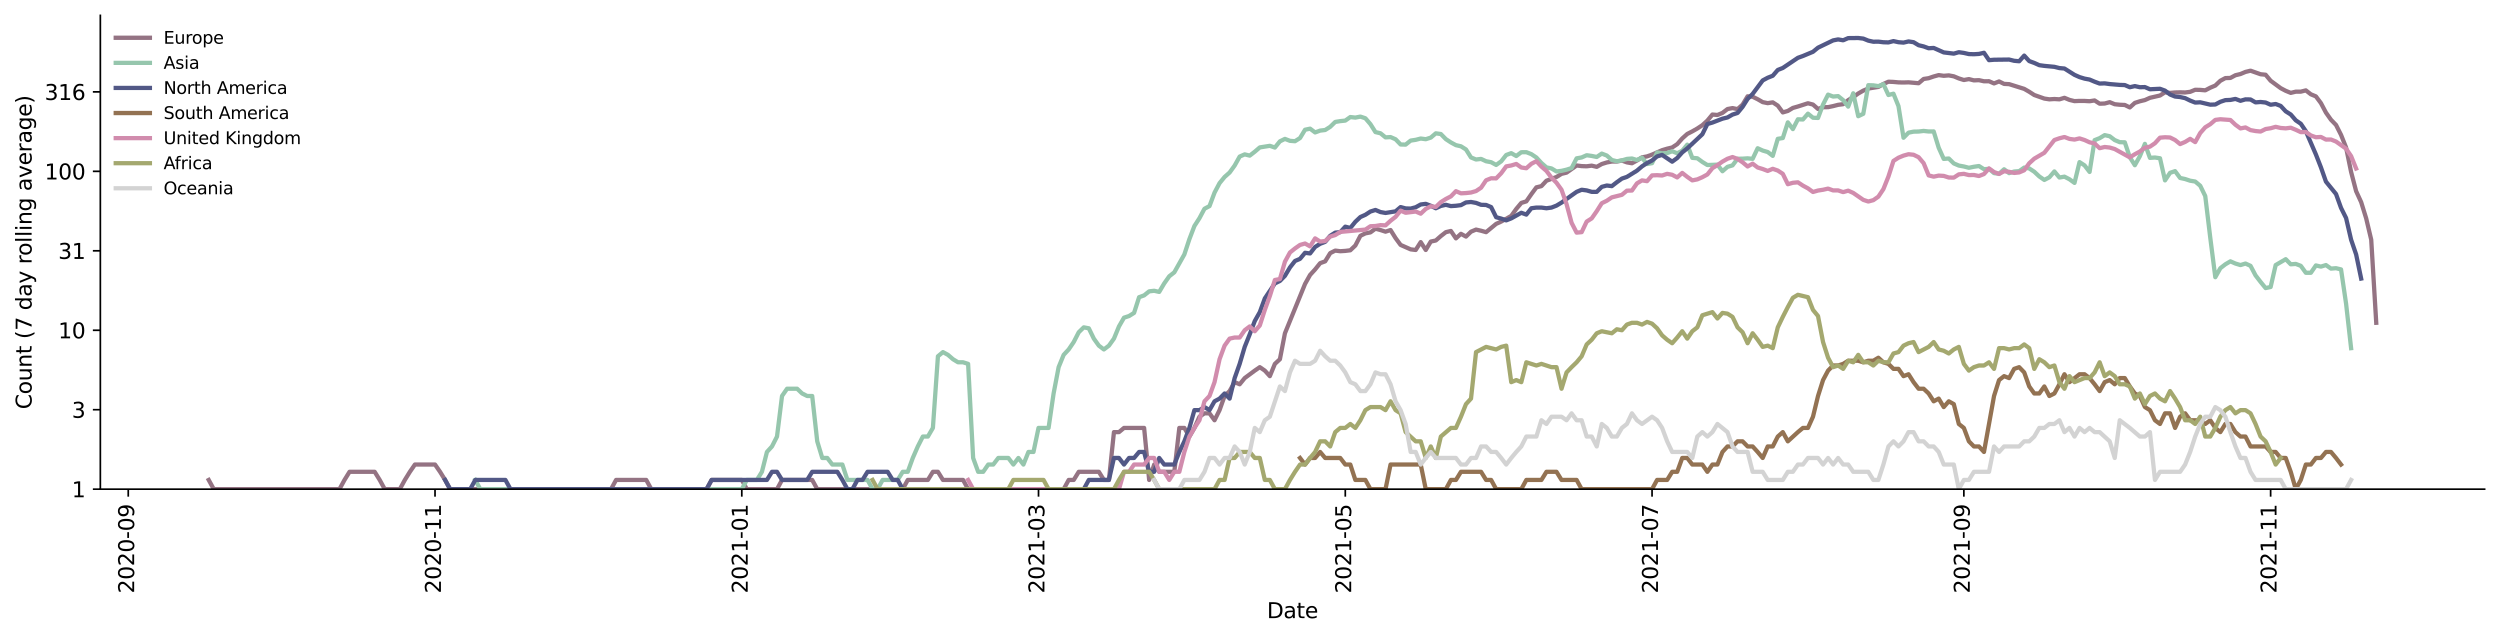 <?xml version="1.0" encoding="utf-8" standalone="no"?>
<!DOCTYPE svg PUBLIC "-//W3C//DTD SVG 1.1//EN"
  "http://www.w3.org/Graphics/SVG/1.1/DTD/svg11.dtd">
<svg height="298.621pt" version="1.1" viewBox="0 0 1170.166 298.621" width="1170.166pt" xmlns="http://www.w3.org/2000/svg" xmlns:xlink="http://www.w3.org/1999/xlink">
 <defs>
  <style type="text/css">*{stroke-linecap:butt;stroke-linejoin:round;}</style>
 </defs>
 <g id="figure_1">
  <g id="patch_1">
   <path d="M 0 298.621 
L 1170.166 298.621 
L 1170.166 0 
L 0 0 
z
" style="fill:#ffffff;"/>
  </g>
  <g id="axes_1">
   <g id="patch_2">
    <path d="M 46.966 228.96 
L 1162.966 228.96 
L 1162.966 7.2 
L 46.966 7.2 
z
" style="fill:#ffffff;"/>
   </g>
   <g id="matplotlib.axis_1">
    <g id="xtick_1">
     <g id="line2d_1">
      <defs>
       <path d="M 0 0 
L 0 3.5 
" id="m2dd1016eeb" style="stroke:#000000;stroke-width:0.8;"/>
      </defs>
      <g>
       <use style="stroke:#000000;stroke-width:0.8;" x="60.03" xlink:href="#m2dd1016eeb" y="228.96"/>
      </g>
     </g>
     <g id="text_1">
      <!-- 2020-09 -->
      <g transform="translate(62.789 277.743)rotate(-90)scale(0.1 -0.1)">
       <defs>
        <path d="M 1228 531 
L 3431 531 
L 3431 0 
L 469 0 
L 469 531 
Q 828 903 1448 1529 
Q 2069 2156 2228 2338 
Q 2531 2678 2651 2914 
Q 2772 3150 2772 3378 
Q 2772 3750 2511 3984 
Q 2250 4219 1831 4219 
Q 1534 4219 1204 4116 
Q 875 4013 500 3803 
L 500 4441 
Q 881 4594 1212 4672 
Q 1544 4750 1819 4750 
Q 2544 4750 2975 4387 
Q 3406 4025 3406 3419 
Q 3406 3131 3298 2873 
Q 3191 2616 2906 2266 
Q 2828 2175 2409 1742 
Q 1991 1309 1228 531 
z
" id="DejaVuSans-32" transform="scale(0.016)"/>
        <path d="M 2034 4250 
Q 1547 4250 1301 3770 
Q 1056 3291 1056 2328 
Q 1056 1369 1301 889 
Q 1547 409 2034 409 
Q 2525 409 2770 889 
Q 3016 1369 3016 2328 
Q 3016 3291 2770 3770 
Q 2525 4250 2034 4250 
z
M 2034 4750 
Q 2819 4750 3233 4129 
Q 3647 3509 3647 2328 
Q 3647 1150 3233 529 
Q 2819 -91 2034 -91 
Q 1250 -91 836 529 
Q 422 1150 422 2328 
Q 422 3509 836 4129 
Q 1250 4750 2034 4750 
z
" id="DejaVuSans-30" transform="scale(0.016)"/>
        <path d="M 313 2009 
L 1997 2009 
L 1997 1497 
L 313 1497 
L 313 2009 
z
" id="DejaVuSans-2d" transform="scale(0.016)"/>
        <path d="M 703 97 
L 703 672 
Q 941 559 1184 500 
Q 1428 441 1663 441 
Q 2288 441 2617 861 
Q 2947 1281 2994 2138 
Q 2813 1869 2534 1725 
Q 2256 1581 1919 1581 
Q 1219 1581 811 2004 
Q 403 2428 403 3163 
Q 403 3881 828 4315 
Q 1253 4750 1959 4750 
Q 2769 4750 3195 4129 
Q 3622 3509 3622 2328 
Q 3622 1225 3098 567 
Q 2575 -91 1691 -91 
Q 1453 -91 1209 -44 
Q 966 3 703 97 
z
M 1959 2075 
Q 2384 2075 2632 2365 
Q 2881 2656 2881 3163 
Q 2881 3666 2632 3958 
Q 2384 4250 1959 4250 
Q 1534 4250 1286 3958 
Q 1038 3666 1038 3163 
Q 1038 2656 1286 2365 
Q 1534 2075 1959 2075 
z
" id="DejaVuSans-39" transform="scale(0.016)"/>
       </defs>
       <use xlink:href="#DejaVuSans-32"/>
       <use x="63.623" xlink:href="#DejaVuSans-30"/>
       <use x="127.246" xlink:href="#DejaVuSans-32"/>
       <use x="190.869" xlink:href="#DejaVuSans-30"/>
       <use x="254.492" xlink:href="#DejaVuSans-2d"/>
       <use x="290.576" xlink:href="#DejaVuSans-30"/>
       <use x="354.199" xlink:href="#DejaVuSans-39"/>
      </g>
     </g>
    </g>
    <g id="xtick_2">
     <g id="line2d_2">
      <g>
       <use style="stroke:#000000;stroke-width:0.8;" x="203.62" xlink:href="#m2dd1016eeb" y="228.96"/>
      </g>
     </g>
     <g id="text_2">
      <!-- 2020-11 -->
      <g transform="translate(206.379 277.743)rotate(-90)scale(0.1 -0.1)">
       <defs>
        <path d="M 794 531 
L 1825 531 
L 1825 4091 
L 703 3866 
L 703 4441 
L 1819 4666 
L 2450 4666 
L 2450 531 
L 3481 531 
L 3481 0 
L 794 0 
L 794 531 
z
" id="DejaVuSans-31" transform="scale(0.016)"/>
       </defs>
       <use xlink:href="#DejaVuSans-32"/>
       <use x="63.623" xlink:href="#DejaVuSans-30"/>
       <use x="127.246" xlink:href="#DejaVuSans-32"/>
       <use x="190.869" xlink:href="#DejaVuSans-30"/>
       <use x="254.492" xlink:href="#DejaVuSans-2d"/>
       <use x="290.576" xlink:href="#DejaVuSans-31"/>
       <use x="354.199" xlink:href="#DejaVuSans-31"/>
      </g>
     </g>
    </g>
    <g id="xtick_3">
     <g id="line2d_3">
      <g>
       <use style="stroke:#000000;stroke-width:0.8;" x="347.21" xlink:href="#m2dd1016eeb" y="228.96"/>
      </g>
     </g>
     <g id="text_3">
      <!-- 2021-01 -->
      <g transform="translate(349.969 277.743)rotate(-90)scale(0.1 -0.1)">
       <use xlink:href="#DejaVuSans-32"/>
       <use x="63.623" xlink:href="#DejaVuSans-30"/>
       <use x="127.246" xlink:href="#DejaVuSans-32"/>
       <use x="190.869" xlink:href="#DejaVuSans-31"/>
       <use x="254.492" xlink:href="#DejaVuSans-2d"/>
       <use x="290.576" xlink:href="#DejaVuSans-30"/>
       <use x="354.199" xlink:href="#DejaVuSans-31"/>
      </g>
     </g>
    </g>
    <g id="xtick_4">
     <g id="line2d_4">
      <g>
       <use style="stroke:#000000;stroke-width:0.8;" x="486.092" xlink:href="#m2dd1016eeb" y="228.96"/>
      </g>
     </g>
     <g id="text_4">
      <!-- 2021-03 -->
      <g transform="translate(488.851 277.743)rotate(-90)scale(0.1 -0.1)">
       <defs>
        <path d="M 2597 2516 
Q 3050 2419 3304 2112 
Q 3559 1806 3559 1356 
Q 3559 666 3084 287 
Q 2609 -91 1734 -91 
Q 1441 -91 1130 -33 
Q 819 25 488 141 
L 488 750 
Q 750 597 1062 519 
Q 1375 441 1716 441 
Q 2309 441 2620 675 
Q 2931 909 2931 1356 
Q 2931 1769 2642 2001 
Q 2353 2234 1838 2234 
L 1294 2234 
L 1294 2753 
L 1863 2753 
Q 2328 2753 2575 2939 
Q 2822 3125 2822 3475 
Q 2822 3834 2567 4026 
Q 2313 4219 1838 4219 
Q 1578 4219 1281 4162 
Q 984 4106 628 3988 
L 628 4550 
Q 988 4650 1302 4700 
Q 1616 4750 1894 4750 
Q 2613 4750 3031 4423 
Q 3450 4097 3450 3541 
Q 3450 3153 3228 2886 
Q 3006 2619 2597 2516 
z
" id="DejaVuSans-33" transform="scale(0.016)"/>
       </defs>
       <use xlink:href="#DejaVuSans-32"/>
       <use x="63.623" xlink:href="#DejaVuSans-30"/>
       <use x="127.246" xlink:href="#DejaVuSans-32"/>
       <use x="190.869" xlink:href="#DejaVuSans-31"/>
       <use x="254.492" xlink:href="#DejaVuSans-2d"/>
       <use x="290.576" xlink:href="#DejaVuSans-30"/>
       <use x="354.199" xlink:href="#DejaVuSans-33"/>
      </g>
     </g>
    </g>
    <g id="xtick_5">
     <g id="line2d_5">
      <g>
       <use style="stroke:#000000;stroke-width:0.8;" x="629.682" xlink:href="#m2dd1016eeb" y="228.96"/>
      </g>
     </g>
     <g id="text_5">
      <!-- 2021-05 -->
      <g transform="translate(632.441 277.743)rotate(-90)scale(0.1 -0.1)">
       <defs>
        <path d="M 691 4666 
L 3169 4666 
L 3169 4134 
L 1269 4134 
L 1269 2991 
Q 1406 3038 1543 3061 
Q 1681 3084 1819 3084 
Q 2600 3084 3056 2656 
Q 3513 2228 3513 1497 
Q 3513 744 3044 326 
Q 2575 -91 1722 -91 
Q 1428 -91 1123 -41 
Q 819 9 494 109 
L 494 744 
Q 775 591 1075 516 
Q 1375 441 1709 441 
Q 2250 441 2565 725 
Q 2881 1009 2881 1497 
Q 2881 1984 2565 2268 
Q 2250 2553 1709 2553 
Q 1456 2553 1204 2497 
Q 953 2441 691 2322 
L 691 4666 
z
" id="DejaVuSans-35" transform="scale(0.016)"/>
       </defs>
       <use xlink:href="#DejaVuSans-32"/>
       <use x="63.623" xlink:href="#DejaVuSans-30"/>
       <use x="127.246" xlink:href="#DejaVuSans-32"/>
       <use x="190.869" xlink:href="#DejaVuSans-31"/>
       <use x="254.492" xlink:href="#DejaVuSans-2d"/>
       <use x="290.576" xlink:href="#DejaVuSans-30"/>
       <use x="354.199" xlink:href="#DejaVuSans-35"/>
      </g>
     </g>
    </g>
    <g id="xtick_6">
     <g id="line2d_6">
      <g>
       <use style="stroke:#000000;stroke-width:0.8;" x="773.272" xlink:href="#m2dd1016eeb" y="228.96"/>
      </g>
     </g>
     <g id="text_6">
      <!-- 2021-07 -->
      <g transform="translate(776.031 277.743)rotate(-90)scale(0.1 -0.1)">
       <defs>
        <path d="M 525 4666 
L 3525 4666 
L 3525 4397 
L 1831 0 
L 1172 0 
L 2766 4134 
L 525 4134 
L 525 4666 
z
" id="DejaVuSans-37" transform="scale(0.016)"/>
       </defs>
       <use xlink:href="#DejaVuSans-32"/>
       <use x="63.623" xlink:href="#DejaVuSans-30"/>
       <use x="127.246" xlink:href="#DejaVuSans-32"/>
       <use x="190.869" xlink:href="#DejaVuSans-31"/>
       <use x="254.492" xlink:href="#DejaVuSans-2d"/>
       <use x="290.576" xlink:href="#DejaVuSans-30"/>
       <use x="354.199" xlink:href="#DejaVuSans-37"/>
      </g>
     </g>
    </g>
    <g id="xtick_7">
     <g id="line2d_7">
      <g>
       <use style="stroke:#000000;stroke-width:0.8;" x="919.216" xlink:href="#m2dd1016eeb" y="228.96"/>
      </g>
     </g>
     <g id="text_7">
      <!-- 2021-09 -->
      <g transform="translate(921.975 277.743)rotate(-90)scale(0.1 -0.1)">
       <use xlink:href="#DejaVuSans-32"/>
       <use x="63.623" xlink:href="#DejaVuSans-30"/>
       <use x="127.246" xlink:href="#DejaVuSans-32"/>
       <use x="190.869" xlink:href="#DejaVuSans-31"/>
       <use x="254.492" xlink:href="#DejaVuSans-2d"/>
       <use x="290.576" xlink:href="#DejaVuSans-30"/>
       <use x="354.199" xlink:href="#DejaVuSans-39"/>
      </g>
     </g>
    </g>
    <g id="xtick_8">
     <g id="line2d_8">
      <g>
       <use style="stroke:#000000;stroke-width:0.8;" x="1062.806" xlink:href="#m2dd1016eeb" y="228.96"/>
      </g>
     </g>
     <g id="text_8">
      <!-- 2021-11 -->
      <g transform="translate(1065.565 277.743)rotate(-90)scale(0.1 -0.1)">
       <use xlink:href="#DejaVuSans-32"/>
       <use x="63.623" xlink:href="#DejaVuSans-30"/>
       <use x="127.246" xlink:href="#DejaVuSans-32"/>
       <use x="190.869" xlink:href="#DejaVuSans-31"/>
       <use x="254.492" xlink:href="#DejaVuSans-2d"/>
       <use x="290.576" xlink:href="#DejaVuSans-31"/>
       <use x="354.199" xlink:href="#DejaVuSans-31"/>
      </g>
     </g>
    </g>
    <g id="text_9">
     <!-- Date -->
     <g transform="translate(593.015 289.341)scale(0.1 -0.1)">
      <defs>
       <path d="M 1259 4147 
L 1259 519 
L 2022 519 
Q 2988 519 3436 956 
Q 3884 1394 3884 2338 
Q 3884 3275 3436 3711 
Q 2988 4147 2022 4147 
L 1259 4147 
z
M 628 4666 
L 1925 4666 
Q 3281 4666 3915 4102 
Q 4550 3538 4550 2338 
Q 4550 1131 3912 565 
Q 3275 0 1925 0 
L 628 0 
L 628 4666 
z
" id="DejaVuSans-44" transform="scale(0.016)"/>
       <path d="M 2194 1759 
Q 1497 1759 1228 1600 
Q 959 1441 959 1056 
Q 959 750 1161 570 
Q 1363 391 1709 391 
Q 2188 391 2477 730 
Q 2766 1069 2766 1631 
L 2766 1759 
L 2194 1759 
z
M 3341 1997 
L 3341 0 
L 2766 0 
L 2766 531 
Q 2569 213 2275 61 
Q 1981 -91 1556 -91 
Q 1019 -91 701 211 
Q 384 513 384 1019 
Q 384 1609 779 1909 
Q 1175 2209 1959 2209 
L 2766 2209 
L 2766 2266 
Q 2766 2663 2505 2880 
Q 2244 3097 1772 3097 
Q 1472 3097 1187 3025 
Q 903 2953 641 2809 
L 641 3341 
Q 956 3463 1253 3523 
Q 1550 3584 1831 3584 
Q 2591 3584 2966 3190 
Q 3341 2797 3341 1997 
z
" id="DejaVuSans-61" transform="scale(0.016)"/>
       <path d="M 1172 4494 
L 1172 3500 
L 2356 3500 
L 2356 3053 
L 1172 3053 
L 1172 1153 
Q 1172 725 1289 603 
Q 1406 481 1766 481 
L 2356 481 
L 2356 0 
L 1766 0 
Q 1100 0 847 248 
Q 594 497 594 1153 
L 594 3053 
L 172 3053 
L 172 3500 
L 594 3500 
L 594 4494 
L 1172 4494 
z
" id="DejaVuSans-74" transform="scale(0.016)"/>
       <path d="M 3597 1894 
L 3597 1613 
L 953 1613 
Q 991 1019 1311 708 
Q 1631 397 2203 397 
Q 2534 397 2845 478 
Q 3156 559 3463 722 
L 3463 178 
Q 3153 47 2828 -22 
Q 2503 -91 2169 -91 
Q 1331 -91 842 396 
Q 353 884 353 1716 
Q 353 2575 817 3079 
Q 1281 3584 2069 3584 
Q 2775 3584 3186 3129 
Q 3597 2675 3597 1894 
z
M 3022 2063 
Q 3016 2534 2758 2815 
Q 2500 3097 2075 3097 
Q 1594 3097 1305 2825 
Q 1016 2553 972 2059 
L 3022 2063 
z
" id="DejaVuSans-65" transform="scale(0.016)"/>
      </defs>
      <use xlink:href="#DejaVuSans-44"/>
      <use x="77.002" xlink:href="#DejaVuSans-61"/>
      <use x="138.281" xlink:href="#DejaVuSans-74"/>
      <use x="177.49" xlink:href="#DejaVuSans-65"/>
     </g>
    </g>
   </g>
   <g id="matplotlib.axis_2">
    <g id="ytick_1">
     <g id="line2d_9">
      <defs>
       <path d="M 0 0 
L -3.5 0 
" id="m5ece68be83" style="stroke:#000000;stroke-width:0.8;"/>
      </defs>
      <g>
       <use style="stroke:#000000;stroke-width:0.8;" x="46.966" xlink:href="#m5ece68be83" y="228.96"/>
      </g>
     </g>
     <g id="text_10">
      <!-- 1 -->
      <g transform="translate(33.603 232.759)scale(0.1 -0.1)">
       <use xlink:href="#DejaVuSans-31"/>
      </g>
     </g>
    </g>
    <g id="ytick_2">
     <g id="line2d_10">
      <g>
       <use style="stroke:#000000;stroke-width:0.8;" x="46.966" xlink:href="#m5ece68be83" y="191.769"/>
      </g>
     </g>
     <g id="text_11">
      <!-- 3 -->
      <g transform="translate(33.603 195.568)scale(0.1 -0.1)">
       <use xlink:href="#DejaVuSans-33"/>
      </g>
     </g>
    </g>
    <g id="ytick_3">
     <g id="line2d_11">
      <g>
       <use style="stroke:#000000;stroke-width:0.8;" x="46.966" xlink:href="#m5ece68be83" y="154.578"/>
      </g>
     </g>
     <g id="text_12">
      <!-- 10 -->
      <g transform="translate(27.241 158.377)scale(0.1 -0.1)">
       <use xlink:href="#DejaVuSans-31"/>
       <use x="63.623" xlink:href="#DejaVuSans-30"/>
      </g>
     </g>
    </g>
    <g id="ytick_4">
     <g id="line2d_12">
      <g>
       <use style="stroke:#000000;stroke-width:0.8;" x="46.966" xlink:href="#m5ece68be83" y="117.387"/>
      </g>
     </g>
     <g id="text_13">
      <!-- 31 -->
      <g transform="translate(27.241 121.186)scale(0.1 -0.1)">
       <use xlink:href="#DejaVuSans-33"/>
       <use x="63.623" xlink:href="#DejaVuSans-31"/>
      </g>
     </g>
    </g>
    <g id="ytick_5">
     <g id="line2d_13">
      <g>
       <use style="stroke:#000000;stroke-width:0.8;" x="46.966" xlink:href="#m5ece68be83" y="80.196"/>
      </g>
     </g>
     <g id="text_14">
      <!-- 100 -->
      <g transform="translate(20.878 83.995)scale(0.1 -0.1)">
       <use xlink:href="#DejaVuSans-31"/>
       <use x="63.623" xlink:href="#DejaVuSans-30"/>
       <use x="127.246" xlink:href="#DejaVuSans-30"/>
      </g>
     </g>
    </g>
    <g id="ytick_6">
     <g id="line2d_14">
      <g>
       <use style="stroke:#000000;stroke-width:0.8;" x="46.966" xlink:href="#m5ece68be83" y="43.004"/>
      </g>
     </g>
     <g id="text_15">
      <!-- 316 -->
      <g transform="translate(20.878 46.804)scale(0.1 -0.1)">
       <defs>
        <path d="M 2113 2584 
Q 1688 2584 1439 2293 
Q 1191 2003 1191 1497 
Q 1191 994 1439 701 
Q 1688 409 2113 409 
Q 2538 409 2786 701 
Q 3034 994 3034 1497 
Q 3034 2003 2786 2293 
Q 2538 2584 2113 2584 
z
M 3366 4563 
L 3366 3988 
Q 3128 4100 2886 4159 
Q 2644 4219 2406 4219 
Q 1781 4219 1451 3797 
Q 1122 3375 1075 2522 
Q 1259 2794 1537 2939 
Q 1816 3084 2150 3084 
Q 2853 3084 3261 2657 
Q 3669 2231 3669 1497 
Q 3669 778 3244 343 
Q 2819 -91 2113 -91 
Q 1303 -91 875 529 
Q 447 1150 447 2328 
Q 447 3434 972 4092 
Q 1497 4750 2381 4750 
Q 2619 4750 2861 4703 
Q 3103 4656 3366 4563 
z
" id="DejaVuSans-36" transform="scale(0.016)"/>
       </defs>
       <use xlink:href="#DejaVuSans-33"/>
       <use x="63.623" xlink:href="#DejaVuSans-31"/>
       <use x="127.246" xlink:href="#DejaVuSans-36"/>
      </g>
     </g>
    </g>
    <g id="text_16">
     <!-- Count (7 day rolling average) -->
     <g transform="translate(14.798 191.548)rotate(-90)scale(0.1 -0.1)">
      <defs>
       <path d="M 4122 4306 
L 4122 3641 
Q 3803 3938 3442 4084 
Q 3081 4231 2675 4231 
Q 1875 4231 1450 3742 
Q 1025 3253 1025 2328 
Q 1025 1406 1450 917 
Q 1875 428 2675 428 
Q 3081 428 3442 575 
Q 3803 722 4122 1019 
L 4122 359 
Q 3791 134 3420 21 
Q 3050 -91 2638 -91 
Q 1578 -91 968 557 
Q 359 1206 359 2328 
Q 359 3453 968 4101 
Q 1578 4750 2638 4750 
Q 3056 4750 3426 4639 
Q 3797 4528 4122 4306 
z
" id="DejaVuSans-43" transform="scale(0.016)"/>
       <path d="M 1959 3097 
Q 1497 3097 1228 2736 
Q 959 2375 959 1747 
Q 959 1119 1226 758 
Q 1494 397 1959 397 
Q 2419 397 2687 759 
Q 2956 1122 2956 1747 
Q 2956 2369 2687 2733 
Q 2419 3097 1959 3097 
z
M 1959 3584 
Q 2709 3584 3137 3096 
Q 3566 2609 3566 1747 
Q 3566 888 3137 398 
Q 2709 -91 1959 -91 
Q 1206 -91 779 398 
Q 353 888 353 1747 
Q 353 2609 779 3096 
Q 1206 3584 1959 3584 
z
" id="DejaVuSans-6f" transform="scale(0.016)"/>
       <path d="M 544 1381 
L 544 3500 
L 1119 3500 
L 1119 1403 
Q 1119 906 1312 657 
Q 1506 409 1894 409 
Q 2359 409 2629 706 
Q 2900 1003 2900 1516 
L 2900 3500 
L 3475 3500 
L 3475 0 
L 2900 0 
L 2900 538 
Q 2691 219 2414 64 
Q 2138 -91 1772 -91 
Q 1169 -91 856 284 
Q 544 659 544 1381 
z
M 1991 3584 
L 1991 3584 
z
" id="DejaVuSans-75" transform="scale(0.016)"/>
       <path d="M 3513 2113 
L 3513 0 
L 2938 0 
L 2938 2094 
Q 2938 2591 2744 2837 
Q 2550 3084 2163 3084 
Q 1697 3084 1428 2787 
Q 1159 2491 1159 1978 
L 1159 0 
L 581 0 
L 581 3500 
L 1159 3500 
L 1159 2956 
Q 1366 3272 1645 3428 
Q 1925 3584 2291 3584 
Q 2894 3584 3203 3211 
Q 3513 2838 3513 2113 
z
" id="DejaVuSans-6e" transform="scale(0.016)"/>
       <path id="DejaVuSans-20" transform="scale(0.016)"/>
       <path d="M 1984 4856 
Q 1566 4138 1362 3434 
Q 1159 2731 1159 2009 
Q 1159 1288 1364 580 
Q 1569 -128 1984 -844 
L 1484 -844 
Q 1016 -109 783 600 
Q 550 1309 550 2009 
Q 550 2706 781 3412 
Q 1013 4119 1484 4856 
L 1984 4856 
z
" id="DejaVuSans-28" transform="scale(0.016)"/>
       <path d="M 2906 2969 
L 2906 4863 
L 3481 4863 
L 3481 0 
L 2906 0 
L 2906 525 
Q 2725 213 2448 61 
Q 2172 -91 1784 -91 
Q 1150 -91 751 415 
Q 353 922 353 1747 
Q 353 2572 751 3078 
Q 1150 3584 1784 3584 
Q 2172 3584 2448 3432 
Q 2725 3281 2906 2969 
z
M 947 1747 
Q 947 1113 1208 752 
Q 1469 391 1925 391 
Q 2381 391 2643 752 
Q 2906 1113 2906 1747 
Q 2906 2381 2643 2742 
Q 2381 3103 1925 3103 
Q 1469 3103 1208 2742 
Q 947 2381 947 1747 
z
" id="DejaVuSans-64" transform="scale(0.016)"/>
       <path d="M 2059 -325 
Q 1816 -950 1584 -1140 
Q 1353 -1331 966 -1331 
L 506 -1331 
L 506 -850 
L 844 -850 
Q 1081 -850 1212 -737 
Q 1344 -625 1503 -206 
L 1606 56 
L 191 3500 
L 800 3500 
L 1894 763 
L 2988 3500 
L 3597 3500 
L 2059 -325 
z
" id="DejaVuSans-79" transform="scale(0.016)"/>
       <path d="M 2631 2963 
Q 2534 3019 2420 3045 
Q 2306 3072 2169 3072 
Q 1681 3072 1420 2755 
Q 1159 2438 1159 1844 
L 1159 0 
L 581 0 
L 581 3500 
L 1159 3500 
L 1159 2956 
Q 1341 3275 1631 3429 
Q 1922 3584 2338 3584 
Q 2397 3584 2469 3576 
Q 2541 3569 2628 3553 
L 2631 2963 
z
" id="DejaVuSans-72" transform="scale(0.016)"/>
       <path d="M 603 4863 
L 1178 4863 
L 1178 0 
L 603 0 
L 603 4863 
z
" id="DejaVuSans-6c" transform="scale(0.016)"/>
       <path d="M 603 3500 
L 1178 3500 
L 1178 0 
L 603 0 
L 603 3500 
z
M 603 4863 
L 1178 4863 
L 1178 4134 
L 603 4134 
L 603 4863 
z
" id="DejaVuSans-69" transform="scale(0.016)"/>
       <path d="M 2906 1791 
Q 2906 2416 2648 2759 
Q 2391 3103 1925 3103 
Q 1463 3103 1205 2759 
Q 947 2416 947 1791 
Q 947 1169 1205 825 
Q 1463 481 1925 481 
Q 2391 481 2648 825 
Q 2906 1169 2906 1791 
z
M 3481 434 
Q 3481 -459 3084 -895 
Q 2688 -1331 1869 -1331 
Q 1566 -1331 1297 -1286 
Q 1028 -1241 775 -1147 
L 775 -588 
Q 1028 -725 1275 -790 
Q 1522 -856 1778 -856 
Q 2344 -856 2625 -561 
Q 2906 -266 2906 331 
L 2906 616 
Q 2728 306 2450 153 
Q 2172 0 1784 0 
Q 1141 0 747 490 
Q 353 981 353 1791 
Q 353 2603 747 3093 
Q 1141 3584 1784 3584 
Q 2172 3584 2450 3431 
Q 2728 3278 2906 2969 
L 2906 3500 
L 3481 3500 
L 3481 434 
z
" id="DejaVuSans-67" transform="scale(0.016)"/>
       <path d="M 191 3500 
L 800 3500 
L 1894 563 
L 2988 3500 
L 3597 3500 
L 2284 0 
L 1503 0 
L 191 3500 
z
" id="DejaVuSans-76" transform="scale(0.016)"/>
       <path d="M 513 4856 
L 1013 4856 
Q 1481 4119 1714 3412 
Q 1947 2706 1947 2009 
Q 1947 1309 1714 600 
Q 1481 -109 1013 -844 
L 513 -844 
Q 928 -128 1133 580 
Q 1338 1288 1338 2009 
Q 1338 2731 1133 3434 
Q 928 4138 513 4856 
z
" id="DejaVuSans-29" transform="scale(0.016)"/>
      </defs>
      <use xlink:href="#DejaVuSans-43"/>
      <use x="69.824" xlink:href="#DejaVuSans-6f"/>
      <use x="131.006" xlink:href="#DejaVuSans-75"/>
      <use x="194.385" xlink:href="#DejaVuSans-6e"/>
      <use x="257.764" xlink:href="#DejaVuSans-74"/>
      <use x="296.973" xlink:href="#DejaVuSans-20"/>
      <use x="328.76" xlink:href="#DejaVuSans-28"/>
      <use x="367.773" xlink:href="#DejaVuSans-37"/>
      <use x="431.396" xlink:href="#DejaVuSans-20"/>
      <use x="463.184" xlink:href="#DejaVuSans-64"/>
      <use x="526.66" xlink:href="#DejaVuSans-61"/>
      <use x="587.939" xlink:href="#DejaVuSans-79"/>
      <use x="647.119" xlink:href="#DejaVuSans-20"/>
      <use x="678.906" xlink:href="#DejaVuSans-72"/>
      <use x="717.77" xlink:href="#DejaVuSans-6f"/>
      <use x="778.951" xlink:href="#DejaVuSans-6c"/>
      <use x="806.734" xlink:href="#DejaVuSans-6c"/>
      <use x="834.518" xlink:href="#DejaVuSans-69"/>
      <use x="862.301" xlink:href="#DejaVuSans-6e"/>
      <use x="925.68" xlink:href="#DejaVuSans-67"/>
      <use x="989.156" xlink:href="#DejaVuSans-20"/>
      <use x="1020.943" xlink:href="#DejaVuSans-61"/>
      <use x="1082.223" xlink:href="#DejaVuSans-76"/>
      <use x="1141.402" xlink:href="#DejaVuSans-65"/>
      <use x="1202.926" xlink:href="#DejaVuSans-72"/>
      <use x="1244.039" xlink:href="#DejaVuSans-61"/>
      <use x="1305.318" xlink:href="#DejaVuSans-67"/>
      <use x="1368.795" xlink:href="#DejaVuSans-65"/>
      <use x="1430.318" xlink:href="#DejaVuSans-29"/>
     </g>
    </g>
   </g>
   <g id="line2d_15">
    <path clip-path="url(#pd0cc763345)" d="M 97.693 224.646 
L 100.047 228.96 
L 158.895 228.96 
L 161.249 224.646 
L 163.603 220.842 
L 175.373 220.842 
L 177.727 224.646 
L 180.081 228.96 
L 187.142 228.96 
L 189.496 224.646 
L 191.85 220.842 
L 194.204 217.438 
L 203.62 217.438 
L 205.974 220.842 
L 208.328 224.646 
L 210.682 228.96 
L 286.008 228.96 
L 288.362 224.646 
L 302.485 224.646 
L 304.839 228.96 
L 330.732 228.96 
L 333.086 224.646 
L 347.21 224.646 
L 349.564 228.96 
L 363.687 228.96 
L 366.041 224.646 
L 380.165 224.646 
L 382.519 228.96 
L 422.536 228.96 
L 424.89 224.646 
L 434.305 224.646 
L 436.659 220.842 
L 439.013 220.842 
L 441.367 224.646 
L 450.783 224.646 
L 453.137 228.96 
L 497.862 228.96 
L 500.216 224.646 
L 502.57 224.646 
L 504.923 220.842 
L 514.339 220.842 
L 516.693 224.646 
L 519.047 224.646 
L 521.401 202.255 
L 523.755 202.255 
L 526.109 200.297 
L 535.525 200.297 
L 537.879 224.646 
L 540.232 217.438 
L 542.586 220.842 
L 549.648 220.842 
L 552.002 200.297 
L 554.356 200.297 
L 556.71 204.34 
L 559.064 200.297 
L 561.418 195.047 
L 563.772 193.471 
L 566.126 193.471 
L 568.48 196.704 
L 570.834 191.968 
L 573.188 185.352 
L 575.541 183.044 
L 577.895 178.87 
L 580.249 179.864 
L 582.603 176.969 
L 587.311 173.473 
L 589.665 171.858 
L 592.019 173.473 
L 594.373 176.059 
L 596.727 170.319 
L 599.081 168.141 
L 601.435 155.993 
L 610.85 132.886 
L 613.204 128.691 
L 615.558 126.105 
L 617.912 123.183 
L 620.266 122.322 
L 622.62 118.479 
L 624.974 117.293 
L 627.328 117.586 
L 629.682 117.439 
L 632.036 117.148 
L 634.39 114.91 
L 636.744 110.377 
L 639.098 109.223 
L 641.452 108.773 
L 643.806 107.033 
L 646.159 107.674 
L 648.513 108.44 
L 650.867 107.674 
L 653.221 111.452 
L 655.575 114.641 
L 660.283 116.716 
L 662.637 117.004 
L 664.991 113.327 
L 667.345 117.004 
L 669.699 113.071 
L 672.053 112.564 
L 674.407 110.495 
L 676.761 108.662 
L 679.115 108.109 
L 681.468 111.574 
L 683.822 109.451 
L 686.176 110.732 
L 688.53 108.44 
L 690.884 107.459 
L 693.238 108 
L 695.592 108.662 
L 700.3 104.783 
L 702.654 103.714 
L 707.362 101.055 
L 709.716 97.792 
L 712.07 94.975 
L 714.424 94.254 
L 716.777 90.872 
L 719.131 87.694 
L 721.485 87.117 
L 723.839 84.588 
L 728.547 82.839 
L 730.901 81.37 
L 733.255 80.801 
L 737.963 77.454 
L 740.317 77.752 
L 742.671 77.838 
L 745.025 77.539 
L 747.379 78.096 
L 749.733 76.783 
L 752.086 76.044 
L 754.44 75.601 
L 756.794 75.601 
L 759.148 75.163 
L 761.502 76.003 
L 763.856 76.411 
L 766.21 75.124 
L 768.564 73.659 
L 770.918 73.209 
L 773.272 72.366 
L 777.98 70.297 
L 780.334 69.591 
L 782.688 69.031 
L 785.042 67.469 
L 787.395 64.811 
L 789.749 62.703 
L 792.103 61.491 
L 794.457 60.149 
L 796.811 58.598 
L 799.165 56.449 
L 801.519 53.612 
L 803.873 53.815 
L 806.227 52.851 
L 808.581 51.042 
L 810.935 50.596 
L 813.289 51.079 
L 815.643 48.976 
L 817.997 45.078 
L 820.351 45.28 
L 822.704 46.444 
L 825.058 47.804 
L 827.412 48.281 
L 829.766 47.905 
L 832.12 49.436 
L 834.474 52.614 
L 836.828 51.934 
L 839.182 50.522 
L 841.536 49.848 
L 846.244 48.333 
L 848.598 48.941 
L 850.952 51.005 
L 853.306 50.174 
L 855.66 50.156 
L 858.014 49.668 
L 860.367 49.064 
L 862.721 48.766 
L 865.075 46.886 
L 867.429 45.422 
L 869.783 43.766 
L 872.137 42.42 
L 874.491 41.432 
L 879.199 40.69 
L 881.553 39.307 
L 883.907 38.245 
L 886.261 38.346 
L 888.615 38.561 
L 890.969 38.612 
L 893.323 38.536 
L 898.03 38.958 
L 900.384 36.961 
L 902.738 36.6 
L 905.092 35.796 
L 907.446 35.149 
L 909.8 35.482 
L 912.154 35.286 
L 914.508 35.726 
L 916.862 36.708 
L 919.216 37.449 
L 921.57 37.021 
L 923.924 37.621 
L 926.278 37.522 
L 928.632 38.044 
L 930.985 38.019 
L 933.339 39.048 
L 935.693 38.119 
L 938.047 39.268 
L 940.401 39.386 
L 947.463 41.599 
L 949.817 42.955 
L 952.171 44.476 
L 956.879 46.137 
L 959.233 46.493 
L 961.587 46.347 
L 963.941 46.493 
L 966.294 45.785 
L 968.648 46.754 
L 971.002 47.333 
L 973.356 47.233 
L 975.71 47.25 
L 978.064 47.383 
L 980.418 47.017 
L 982.772 48.54 
L 985.126 48.453 
L 987.48 47.821 
L 989.834 48.783 
L 992.188 49.029 
L 994.542 49.134 
L 996.896 50.284 
L 999.25 48.161 
L 1001.603 47.4 
L 1003.957 46.836 
L 1006.311 45.785 
L 1011.019 44.706 
L 1013.373 43.203 
L 1015.727 43.484 
L 1018.081 43.277 
L 1020.435 43.218 
L 1022.789 43.277 
L 1025.143 42.984 
L 1027.497 42.021 
L 1029.851 42.078 
L 1032.205 42.277 
L 1034.559 41.045 
L 1036.912 40.045 
L 1039.266 37.807 
L 1041.62 36.552 
L 1043.974 36.48 
L 1046.328 35.217 
L 1048.682 34.649 
L 1051.036 33.662 
L 1053.39 33.088 
L 1058.098 34.751 
L 1060.452 34.978 
L 1062.806 37.795 
L 1067.514 41.266 
L 1069.868 42.506 
L 1072.221 43.469 
L 1074.575 42.911 
L 1076.929 42.897 
L 1079.283 42.306 
L 1081.637 44.142 
L 1083.991 45.109 
L 1086.345 48.264 
L 1088.699 52.713 
L 1091.053 56.053 
L 1093.407 58.48 
L 1095.761 63.136 
L 1098.115 69.031 
L 1100.469 80.474 
L 1102.823 89.489 
L 1105.177 94.612 
L 1107.53 102.22 
L 1109.884 112.189 
L 1112.238 151.082 
L 1112.238 151.082 
" style="fill:none;stroke:#947383;stroke-linecap:square;stroke-width:2;"/>
   </g>
   <g id="line2d_16">
    <path clip-path="url(#pd0cc763345)" d="M 222.451 224.646 
L 224.805 228.96 
L 347.21 228.96 
L 349.564 224.646 
L 354.272 224.646 
L 356.626 220.842 
L 358.98 211.548 
L 361.333 208.963 
L 363.687 204.34 
L 366.041 185.352 
L 368.395 181.949 
L 373.103 181.949 
L 375.457 184.177 
L 377.811 185.352 
L 380.165 185.352 
L 382.519 206.569 
L 384.873 214.359 
L 387.227 214.359 
L 389.581 217.438 
L 394.289 217.438 
L 396.642 224.646 
L 406.058 224.646 
L 408.412 228.96 
L 410.766 228.96 
L 413.12 224.646 
L 420.182 224.646 
L 422.536 220.842 
L 424.89 220.842 
L 427.244 214.359 
L 429.598 208.963 
L 431.951 204.34 
L 434.305 204.34 
L 436.659 200.297 
L 439.013 166.766 
L 441.367 164.807 
L 443.721 166.1 
L 446.075 168.141 
L 448.429 169.577 
L 450.783 169.577 
L 453.137 170.319 
L 455.491 214.359 
L 457.845 220.842 
L 460.199 220.842 
L 462.553 217.438 
L 464.907 217.438 
L 467.26 214.359 
L 471.968 214.359 
L 474.322 217.438 
L 476.676 214.359 
L 479.03 217.438 
L 481.384 211.548 
L 483.738 211.548 
L 486.092 200.297 
L 490.8 200.297 
L 493.154 184.177 
L 495.508 171.858 
L 497.862 166.1 
L 500.216 163.565 
L 502.57 160.1 
L 504.923 155.514 
L 507.277 153.222 
L 509.631 153.668 
L 511.985 158.498 
L 514.339 161.786 
L 516.693 163.565 
L 519.047 161.786 
L 521.401 158.498 
L 523.755 152.783 
L 526.109 148.688 
L 528.463 147.928 
L 530.817 146.459 
L 533.171 139.108 
L 535.525 138.261 
L 537.879 136.368 
L 540.232 136.107 
L 542.586 136.632 
L 544.94 132.651 
L 547.294 129.318 
L 549.648 127.472 
L 554.356 119.088 
L 556.71 111.942 
L 559.064 105.786 
L 561.418 102.129 
L 563.772 97.713 
L 566.126 96.467 
L 568.48 90.173 
L 570.834 85.718 
L 573.188 82.839 
L 575.541 80.754 
L 577.895 77.496 
L 580.249 73.284 
L 582.603 72.257 
L 584.957 72.84 
L 587.311 71.018 
L 589.665 68.998 
L 594.373 68.256 
L 596.727 69.064 
L 599.081 66.158 
L 601.435 65.013 
L 603.789 65.919 
L 606.143 66.098 
L 608.497 64.611 
L 610.85 60.724 
L 613.204 60.223 
L 615.558 61.986 
L 617.912 61.131 
L 620.266 60.851 
L 622.62 59.364 
L 624.974 57.074 
L 627.328 56.693 
L 629.682 56.449 
L 632.036 54.788 
L 634.39 55.042 
L 636.744 54.579 
L 639.098 55.361 
L 641.452 58.106 
L 643.806 61.829 
L 646.159 62.383 
L 648.513 64.3 
L 650.867 64.159 
L 653.221 65.186 
L 655.575 67.625 
L 657.929 67.687 
L 660.283 65.801 
L 662.637 65.448 
L 664.991 64.84 
L 667.345 65.157 
L 669.699 64.413 
L 672.053 62.409 
L 674.407 62.73 
L 676.761 65.128 
L 679.115 66.67 
L 681.468 67.939 
L 683.822 68.48 
L 686.176 69.959 
L 688.53 73.696 
L 690.884 74.654 
L 693.238 74.383 
L 695.592 75.481 
L 697.946 75.922 
L 700.3 77.201 
L 702.654 75.521 
L 705.008 72.547 
L 707.362 71.685 
L 709.716 73.024 
L 712.07 71.262 
L 714.424 71.227 
L 716.777 72.149 
L 719.131 73.734 
L 721.485 76.288 
L 723.839 78.357 
L 726.193 78.84 
L 728.547 80.242 
L 730.901 79.966 
L 733.255 79.42 
L 735.609 78.663 
L 737.963 74.114 
L 740.317 73.696 
L 742.671 72.657 
L 745.025 72.987 
L 747.379 73.471 
L 749.733 71.898 
L 752.086 72.803 
L 754.44 74.888 
L 756.794 75.481 
L 759.148 75.084 
L 761.502 74.383 
L 763.856 74.191 
L 766.21 74.888 
L 768.564 73.81 
L 770.918 76.783 
L 773.272 76.37 
L 775.626 71.367 
L 777.98 71.756 
L 780.334 71.649 
L 782.688 70.81 
L 785.042 71.72 
L 787.395 70.569 
L 789.749 67.719 
L 792.103 73.886 
L 794.457 74.076 
L 796.811 75.801 
L 799.165 77.243 
L 803.873 77.075 
L 806.227 80.149 
L 808.581 78.096 
L 810.935 77.412 
L 813.289 74.306 
L 815.643 74.267 
L 817.997 74.114 
L 820.351 74.344 
L 822.704 69.392 
L 825.058 70.467 
L 827.412 71.157 
L 829.766 72.95 
L 832.12 64.984 
L 834.474 64.611 
L 836.828 57.278 
L 839.182 60.423 
L 841.536 55.835 
L 843.89 55.922 
L 846.244 53.209 
L 848.598 55.105 
L 850.952 55.212 
L 853.306 48.941 
L 855.66 44.294 
L 858.014 45.187 
L 860.367 44.984 
L 862.721 46.869 
L 865.075 49.902 
L 867.429 43.677 
L 869.783 54.392 
L 872.137 53.269 
L 874.491 39.872 
L 876.845 39.952 
L 879.199 40.312 
L 881.553 39.399 
L 883.907 44.461 
L 886.261 43.856 
L 888.615 49.668 
L 890.969 64.469 
L 893.323 62.091 
L 895.676 61.621 
L 898.03 61.569 
L 900.384 61.285 
L 902.738 61.543 
L 905.092 61.517 
L 907.446 69.162 
L 909.8 74.383 
L 912.154 74.191 
L 914.508 76.493 
L 916.862 77.496 
L 919.216 77.924 
L 921.57 78.532 
L 923.924 78.053 
L 926.278 77.709 
L 928.632 79.196 
L 930.985 79.017 
L 933.339 81.037 
L 935.693 81.323 
L 938.047 79.241 
L 940.401 81.037 
L 942.755 80.288 
L 945.109 80.103 
L 947.463 78.444 
L 949.817 78.84 
L 952.171 80.381 
L 954.525 82.59 
L 956.879 84.22 
L 959.233 82.99 
L 961.587 80.242 
L 963.941 83.09 
L 966.294 82.689 
L 968.648 83.908 
L 971.002 85.609 
L 973.356 75.882 
L 975.71 77.412 
L 978.064 80.474 
L 980.418 65.595 
L 982.772 64.668 
L 985.126 63.245 
L 987.48 63.768 
L 989.834 65.565 
L 992.188 66.548 
L 994.542 66.609 
L 996.896 73.583 
L 999.25 77.327 
L 1001.603 73.098 
L 1003.957 67.345 
L 1006.311 73.886 
L 1008.665 73.734 
L 1011.019 74.076 
L 1013.373 84.43 
L 1015.727 80.895 
L 1018.081 80.103 
L 1020.435 83.293 
L 1022.789 83.805 
L 1025.143 84.588 
L 1027.497 84.961 
L 1029.851 86.946 
L 1032.205 91.784 
L 1034.559 111.331 
L 1036.912 129.743 
L 1039.266 125.537 
L 1041.62 123.711 
L 1043.974 122.322 
L 1046.328 123.358 
L 1048.682 124.068 
L 1051.036 123.358 
L 1053.39 124.429 
L 1055.744 128.899 
L 1058.098 131.957 
L 1060.452 134.83 
L 1062.806 134.333 
L 1065.16 124.068 
L 1069.868 121.317 
L 1072.221 123.711 
L 1074.575 123.534 
L 1076.929 124.429 
L 1079.283 127.672 
L 1081.637 127.672 
L 1083.991 124.248 
L 1086.345 124.794 
L 1088.699 124.068 
L 1091.053 125.725 
L 1093.407 125.537 
L 1095.761 126.105 
L 1098.115 142.101 
L 1100.469 162.961 
L 1100.469 162.961 
" style="fill:none;stroke:#96c6ad;stroke-linecap:square;stroke-width:2;"/>
   </g>
   <g id="line2d_17">
    <path clip-path="url(#pd0cc763345)" d="M 208.328 224.646 
L 210.682 228.96 
L 220.097 228.96 
L 222.451 224.646 
L 236.575 224.646 
L 238.929 228.96 
L 330.732 228.96 
L 333.086 224.646 
L 358.98 224.646 
L 361.333 220.842 
L 363.687 220.842 
L 366.041 224.646 
L 377.811 224.646 
L 380.165 220.842 
L 391.935 220.842 
L 394.289 224.646 
L 396.642 228.96 
L 398.996 228.96 
L 401.35 224.646 
L 403.704 224.646 
L 406.058 220.842 
L 415.474 220.842 
L 417.828 224.646 
L 420.182 224.646 
L 422.536 228.96 
L 507.277 228.96 
L 509.631 224.646 
L 519.047 224.646 
L 521.401 214.359 
L 523.755 214.359 
L 526.109 217.438 
L 528.463 214.359 
L 530.817 214.359 
L 533.171 211.548 
L 535.525 211.548 
L 537.879 220.842 
L 540.232 220.842 
L 542.586 214.359 
L 544.94 217.438 
L 549.648 217.438 
L 552.002 211.548 
L 554.356 206.569 
L 556.71 200.297 
L 559.064 191.968 
L 561.418 191.968 
L 563.772 190.532 
L 566.126 191.968 
L 568.48 187.838 
L 570.834 186.571 
L 573.188 184.177 
L 575.541 186.571 
L 577.895 176.969 
L 580.249 170.319 
L 582.603 162.368 
L 584.957 156.479 
L 587.311 150.264 
L 589.665 146.102 
L 592.019 139.685 
L 596.727 132.651 
L 599.081 131.502 
L 601.435 129.108 
L 603.789 125.163 
L 606.143 122.152 
L 608.497 121.153 
L 610.85 118.328 
L 613.204 118.63 
L 615.558 115.593 
L 617.912 114.109 
L 620.266 113.199 
L 622.62 110.377 
L 624.974 108.885 
L 627.328 108.662 
L 629.682 106.093 
L 632.036 106.716 
L 634.39 103.81 
L 636.744 101.587 
L 639.098 100.531 
L 641.452 99.008 
L 643.806 98.273 
L 646.159 99.257 
L 648.513 99.676 
L 653.221 98.926 
L 655.575 96.929 
L 657.929 97.554 
L 660.283 97.634 
L 662.637 97.006 
L 664.991 95.712 
L 667.345 95.415 
L 669.699 96.315 
L 672.053 97.476 
L 674.407 96.391 
L 676.761 95.862 
L 679.115 96.467 
L 681.468 96.315 
L 683.822 96.012 
L 686.176 94.757 
L 688.53 94.54 
L 690.884 94.975 
L 693.238 95.862 
L 695.592 95.937 
L 697.946 96.929 
L 700.3 101.677 
L 702.654 102.311 
L 705.008 103.145 
L 707.362 102.22 
L 712.07 99.592 
L 714.424 100.444 
L 716.777 97.476 
L 719.131 97.162 
L 721.485 97.162 
L 723.839 97.476 
L 726.193 97.162 
L 728.547 96.239 
L 730.901 94.829 
L 735.609 91.455 
L 737.963 89.798 
L 740.317 88.819 
L 742.671 89.122 
L 745.025 89.798 
L 747.379 89.798 
L 749.733 87.462 
L 752.086 86.832 
L 754.44 87.117 
L 756.794 85.283 
L 759.148 83.599 
L 761.502 82.789 
L 766.21 79.874 
L 768.564 77.881 
L 770.918 76.329 
L 773.272 75.124 
L 775.626 73.209 
L 777.98 72.511 
L 782.688 75.681 
L 785.042 73.962 
L 787.395 71.332 
L 789.749 69.458 
L 796.811 62.838 
L 799.165 58.059 
L 801.519 57.369 
L 806.227 55.554 
L 808.581 54.978 
L 810.935 53.632 
L 813.289 52.871 
L 815.643 50.011 
L 817.997 46.298 
L 820.351 43.961 
L 825.058 37.646 
L 827.412 36.385 
L 829.766 35.459 
L 832.12 32.746 
L 834.474 31.814 
L 841.536 27.062 
L 843.89 26.209 
L 848.598 24.24 
L 850.952 22.315 
L 858.014 18.909 
L 860.367 18.449 
L 862.721 18.854 
L 865.075 17.84 
L 869.783 17.787 
L 872.137 18.069 
L 874.491 19.02 
L 876.845 19.531 
L 879.199 19.489 
L 881.553 19.779 
L 883.907 19.85 
L 886.261 19.236 
L 888.615 19.758 
L 890.969 19.943 
L 893.323 19.397 
L 895.676 19.751 
L 898.03 21.167 
L 900.384 21.728 
L 902.738 22.585 
L 905.092 22.446 
L 909.8 24.535 
L 914.508 25.101 
L 916.862 24.437 
L 919.216 24.775 
L 921.57 25.311 
L 923.924 25.378 
L 926.278 25.243 
L 928.632 24.701 
L 930.985 28.159 
L 933.339 27.966 
L 940.401 27.874 
L 942.755 28.455 
L 945.109 28.669 
L 947.463 26.028 
L 949.817 28.595 
L 952.171 29.456 
L 954.525 30.509 
L 956.879 30.838 
L 961.587 31.282 
L 963.941 31.866 
L 966.294 32.073 
L 971.002 35.035 
L 973.356 36.089 
L 975.71 36.804 
L 978.064 37.24 
L 980.418 38.245 
L 982.772 39.113 
L 985.126 39.022 
L 987.48 39.346 
L 992.188 39.74 
L 994.542 39.819 
L 996.896 40.826 
L 999.25 40.299 
L 1001.603 40.826 
L 1003.957 40.758 
L 1006.311 41.782 
L 1011.019 41.557 
L 1013.373 42.42 
L 1015.727 44.233 
L 1018.081 45.187 
L 1020.435 45.422 
L 1022.789 45.945 
L 1025.143 47.084 
L 1027.497 48.007 
L 1029.851 47.888 
L 1034.559 48.993 
L 1036.912 48.906 
L 1039.266 47.652 
L 1041.62 46.869 
L 1043.974 46.771 
L 1046.328 46.298 
L 1048.682 47.183 
L 1051.036 46.509 
L 1053.39 46.558 
L 1055.744 47.922 
L 1058.098 47.736 
L 1060.452 47.99 
L 1062.806 49.029 
L 1065.16 48.679 
L 1067.514 49.578 
L 1069.868 52.107 
L 1072.221 53.592 
L 1074.575 56.316 
L 1076.929 57.92 
L 1079.283 61.414 
L 1083.991 72.293 
L 1086.345 78.313 
L 1088.699 85.014 
L 1093.407 90.807 
L 1095.761 97.318 
L 1098.115 102.038 
L 1100.469 112.189 
L 1102.823 119.088 
L 1105.177 130.391 
L 1105.177 130.391 
" style="fill:none;stroke:#525886;stroke-linecap:square;stroke-width:2;"/>
   </g>
   <g id="line2d_18">
    <path clip-path="url(#pd0cc763345)" d="M 608.497 214.359 
L 610.85 217.438 
L 613.204 214.359 
L 615.558 214.359 
L 617.912 211.548 
L 620.266 214.359 
L 627.328 214.359 
L 629.682 217.438 
L 632.036 217.438 
L 634.39 224.646 
L 639.098 224.646 
L 641.452 228.96 
L 648.513 228.96 
L 650.867 217.438 
L 664.991 217.438 
L 667.345 228.96 
L 676.761 228.96 
L 679.115 224.646 
L 681.468 224.646 
L 683.822 220.842 
L 693.238 220.842 
L 695.592 224.646 
L 697.946 224.646 
L 700.3 228.96 
L 712.07 228.96 
L 714.424 224.646 
L 721.485 224.646 
L 723.839 220.842 
L 728.547 220.842 
L 730.901 224.646 
L 737.963 224.646 
L 740.317 228.96 
L 773.272 228.96 
L 775.626 224.646 
L 780.334 224.646 
L 782.688 220.842 
L 785.042 220.842 
L 787.395 214.359 
L 789.749 214.359 
L 792.103 217.438 
L 796.811 217.438 
L 799.165 220.842 
L 801.519 217.438 
L 803.873 217.438 
L 806.227 211.548 
L 808.581 208.963 
L 810.935 208.963 
L 813.289 206.569 
L 815.643 206.569 
L 817.997 208.963 
L 820.351 208.963 
L 822.704 211.548 
L 825.058 214.359 
L 827.412 208.963 
L 829.766 208.963 
L 832.12 204.34 
L 834.474 202.255 
L 836.828 206.569 
L 841.536 202.255 
L 843.89 200.297 
L 846.244 200.297 
L 848.598 195.047 
L 850.952 185.352 
L 853.306 177.905 
L 855.66 173.473 
L 858.014 171.079 
L 860.367 171.079 
L 862.721 170.319 
L 865.075 168.851 
L 869.783 168.851 
L 872.137 169.577 
L 874.491 168.851 
L 876.845 168.851 
L 879.199 167.446 
L 881.553 169.577 
L 883.907 170.319 
L 886.261 172.655 
L 888.615 172.655 
L 890.969 176.059 
L 893.323 175.174 
L 895.676 178.87 
L 898.03 181.949 
L 900.384 181.949 
L 902.738 184.177 
L 905.092 187.838 
L 907.446 186.571 
L 909.8 190.532 
L 912.154 187.838 
L 914.508 189.157 
L 916.862 198.45 
L 919.216 200.297 
L 921.57 206.569 
L 923.924 208.963 
L 926.278 208.963 
L 928.632 211.548 
L 933.339 185.352 
L 935.693 177.905 
L 938.047 176.059 
L 940.401 176.969 
L 942.755 172.655 
L 945.109 171.858 
L 947.463 174.312 
L 949.817 180.889 
L 952.171 184.177 
L 954.525 184.177 
L 956.879 180.889 
L 959.233 185.352 
L 961.587 184.177 
L 963.941 179.864 
L 966.294 175.174 
L 968.648 178.87 
L 973.356 175.174 
L 975.71 175.174 
L 978.064 176.969 
L 980.418 179.864 
L 982.772 183.044 
L 985.126 178.87 
L 987.48 177.905 
L 989.834 179.864 
L 992.188 176.969 
L 994.542 176.969 
L 996.896 180.889 
L 999.25 184.177 
L 1001.603 185.352 
L 1003.957 190.532 
L 1006.311 191.968 
L 1008.665 196.704 
L 1011.019 198.45 
L 1013.373 193.471 
L 1015.727 193.471 
L 1018.081 200.297 
L 1020.435 195.047 
L 1022.789 193.471 
L 1025.143 196.704 
L 1029.851 196.704 
L 1032.205 198.45 
L 1034.559 196.704 
L 1036.912 200.297 
L 1039.266 202.255 
L 1041.62 198.45 
L 1043.974 198.45 
L 1046.328 202.255 
L 1048.682 204.34 
L 1051.036 204.34 
L 1053.39 208.963 
L 1060.452 208.963 
L 1062.806 211.548 
L 1065.16 211.548 
L 1067.514 214.359 
L 1069.868 214.359 
L 1072.221 220.842 
L 1074.575 228.96 
L 1076.929 224.646 
L 1079.283 217.438 
L 1081.637 217.438 
L 1083.991 214.359 
L 1086.345 214.359 
L 1088.699 211.548 
L 1091.053 211.548 
L 1093.407 214.359 
L 1095.761 217.438 
L 1095.761 217.438 
" style="fill:none;stroke:#937252;stroke-linecap:square;stroke-width:2;"/>
   </g>
   <g id="line2d_19">
    <path clip-path="url(#pd0cc763345)" d="M 453.137 224.646 
L 455.491 228.96 
L 523.755 228.96 
L 526.109 220.842 
L 528.463 220.842 
L 530.817 217.438 
L 535.525 217.438 
L 537.879 214.359 
L 540.232 214.359 
L 542.586 220.842 
L 544.94 220.842 
L 547.294 224.646 
L 549.648 220.842 
L 552.002 220.842 
L 554.356 211.548 
L 556.71 204.34 
L 559.064 200.297 
L 561.418 196.704 
L 563.772 187.838 
L 566.126 185.352 
L 568.48 178.87 
L 570.834 168.141 
L 573.188 161.786 
L 575.541 158.498 
L 577.895 157.981 
L 580.249 157.981 
L 582.603 154.578 
L 584.957 152.783 
L 587.311 155.043 
L 589.665 152.349 
L 592.019 145.055 
L 594.373 138.541 
L 596.727 131.053 
L 599.081 130.61 
L 601.435 122.492 
L 603.789 118.178 
L 606.143 116.29 
L 608.497 114.641 
L 610.85 113.977 
L 613.204 115.318 
L 615.558 111.574 
L 617.912 113.071 
L 620.266 112.816 
L 622.62 110.732 
L 624.974 110.027 
L 627.328 108.55 
L 639.098 107.459 
L 641.452 105.888 
L 643.806 105.786 
L 646.159 105.381 
L 648.513 105.482 
L 650.867 103.334 
L 653.221 101.498 
L 655.575 98.598 
L 657.929 99.592 
L 662.637 99.008 
L 664.991 100.015 
L 667.345 97.792 
L 669.699 96.544 
L 672.053 96.851 
L 674.407 94.612 
L 676.761 93.133 
L 679.115 91.916 
L 681.468 89.489 
L 683.822 90.489 
L 686.176 90.362 
L 688.53 90.11 
L 690.884 89.427 
L 693.238 87.869 
L 695.592 84.378 
L 697.946 83.446 
L 700.3 83.497 
L 702.654 81.084 
L 705.008 77.881 
L 707.362 77.454 
L 709.716 76.741 
L 712.07 78.4 
L 714.424 78.752 
L 716.777 76.658 
L 719.131 75.441 
L 721.485 77.967 
L 723.839 80.011 
L 726.193 83.141 
L 728.547 85.554 
L 730.901 88.819 
L 733.255 95.564 
L 735.609 104.292 
L 737.963 108.885 
L 740.317 108.662 
L 742.671 103.714 
L 745.025 102.22 
L 747.379 98.844 
L 749.733 95.121 
L 752.086 93.97 
L 754.44 92.384 
L 759.148 91.194 
L 761.502 89.244 
L 763.856 89.183 
L 766.21 85.828 
L 768.564 84.43 
L 770.918 84.801 
L 773.272 82.096 
L 775.626 81.999 
L 777.98 82.145 
L 780.334 81.37 
L 782.688 81.804 
L 785.042 83.04 
L 787.395 80.943 
L 789.749 82.789 
L 792.103 84.43 
L 794.457 83.96 
L 796.811 82.939 
L 799.165 81.659 
L 801.519 78.707 
L 803.873 77.285 
L 806.227 75.641 
L 808.581 74.306 
L 810.935 73.508 
L 813.289 74.383 
L 815.643 75.963 
L 817.997 77.924 
L 820.351 76.617 
L 822.704 78.4 
L 825.058 79.107 
L 827.412 80.011 
L 829.766 79.017 
L 832.12 79.828 
L 834.474 81.37 
L 836.828 86.215 
L 839.182 85.554 
L 841.536 85.337 
L 843.89 86.889 
L 846.244 88.163 
L 848.598 89.86 
L 850.952 89.183 
L 853.306 88.819 
L 855.66 88.281 
L 858.014 89.122 
L 860.367 89.122 
L 862.721 89.922 
L 865.075 89.244 
L 867.429 90.299 
L 872.137 93.548 
L 874.491 94.325 
L 876.845 93.688 
L 879.199 92.049 
L 881.553 88.519 
L 883.907 82.639 
L 886.261 75.322 
L 888.615 73.81 
L 890.969 72.84 
L 893.323 72.185 
L 895.676 72.438 
L 898.03 73.583 
L 900.384 76.37 
L 902.738 82.096 
L 905.092 82.689 
L 907.446 82.194 
L 909.8 82.342 
L 912.154 83.09 
L 914.508 83.141 
L 916.862 81.611 
L 919.216 81.37 
L 921.57 81.95 
L 923.924 81.901 
L 926.278 82.391 
L 928.632 81.466 
L 930.985 78.84 
L 933.339 80.52 
L 935.693 81.418 
L 938.047 80.149 
L 940.401 80.427 
L 942.755 80.943 
L 945.109 80.707 
L 947.463 79.692 
L 949.817 76.411 
L 952.171 74.267 
L 956.879 71.508 
L 961.587 65.536 
L 963.941 64.726 
L 966.294 64.131 
L 968.648 65.013 
L 971.002 65.332 
L 973.356 64.783 
L 975.71 65.536 
L 978.064 66.609 
L 980.418 67.159 
L 982.772 69.359 
L 985.126 68.803 
L 987.48 69.064 
L 989.834 69.758 
L 996.896 73.659 
L 999.25 72.185 
L 1001.603 70.914 
L 1003.957 69.129 
L 1006.311 68.641 
L 1008.665 67.036 
L 1011.019 64.441 
L 1013.373 64.243 
L 1015.727 64.356 
L 1018.081 65.536 
L 1020.435 67.438 
L 1022.789 66.428 
L 1025.143 64.984 
L 1027.497 66.518 
L 1029.851 62.25 
L 1032.205 59.583 
L 1034.559 58.129 
L 1036.912 56.118 
L 1039.266 55.813 
L 1043.974 56.162 
L 1046.328 58.386 
L 1048.682 60.099 
L 1051.036 59.656 
L 1053.39 60.902 
L 1055.744 61.336 
L 1058.098 61.569 
L 1060.452 60.398 
L 1062.806 60.025 
L 1065.16 59.364 
L 1067.514 59.901 
L 1069.868 60.074 
L 1072.221 59.779 
L 1074.575 60.75 
L 1076.929 61.855 
L 1079.283 61.777 
L 1081.637 63.409 
L 1083.991 64.243 
L 1086.345 64.103 
L 1088.699 65.332 
L 1091.053 65.302 
L 1093.407 66.247 
L 1098.115 69.591 
L 1100.469 73.061 
L 1102.823 78.884 
L 1102.823 78.884 
" style="fill:none;stroke:#d18cad;stroke-linecap:square;stroke-width:2;"/>
   </g>
   <g id="line2d_20">
    <path clip-path="url(#pd0cc763345)" d="M 408.412 224.646 
L 410.766 228.96 
L 471.968 228.96 
L 474.322 224.646 
L 488.446 224.646 
L 490.8 228.96 
L 521.401 228.96 
L 523.755 224.646 
L 526.109 220.842 
L 537.879 220.842 
L 540.232 224.646 
L 542.586 228.96 
L 568.48 228.96 
L 570.834 224.646 
L 573.188 224.646 
L 575.541 214.359 
L 577.895 214.359 
L 580.249 211.548 
L 584.957 211.548 
L 587.311 214.359 
L 589.665 214.359 
L 592.019 224.646 
L 594.373 224.646 
L 596.727 228.96 
L 601.435 228.96 
L 603.789 224.646 
L 606.143 220.842 
L 608.497 217.438 
L 610.85 217.438 
L 613.204 214.359 
L 615.558 211.548 
L 617.912 206.569 
L 620.266 206.569 
L 622.62 208.963 
L 624.974 202.255 
L 627.328 200.297 
L 629.682 200.297 
L 632.036 198.45 
L 634.39 200.297 
L 636.744 196.704 
L 639.098 191.968 
L 641.452 190.532 
L 646.159 190.532 
L 648.513 191.968 
L 650.867 187.838 
L 653.221 191.968 
L 655.575 193.471 
L 657.929 202.255 
L 662.637 206.569 
L 664.991 206.569 
L 667.345 214.359 
L 669.699 208.963 
L 672.053 214.359 
L 674.407 204.34 
L 679.115 200.297 
L 681.468 200.297 
L 683.822 195.047 
L 686.176 189.157 
L 688.53 186.571 
L 690.884 164.807 
L 695.592 162.368 
L 700.3 163.565 
L 702.654 162.368 
L 705.008 161.786 
L 707.362 178.87 
L 709.716 177.905 
L 712.07 178.87 
L 714.424 169.577 
L 719.131 171.079 
L 721.485 170.319 
L 726.193 171.858 
L 728.547 171.858 
L 730.901 181.949 
L 733.255 174.312 
L 735.609 171.858 
L 737.963 169.577 
L 740.317 166.766 
L 742.671 161.214 
L 745.025 159.023 
L 747.379 155.993 
L 749.733 155.043 
L 754.44 155.993 
L 756.794 154.12 
L 759.148 154.578 
L 761.502 151.921 
L 763.856 151.082 
L 766.21 151.082 
L 768.564 151.921 
L 770.918 150.671 
L 773.272 151.499 
L 775.626 153.668 
L 777.98 156.972 
L 780.334 159.023 
L 782.688 160.653 
L 785.042 157.981 
L 787.395 155.043 
L 789.749 158.498 
L 792.103 155.043 
L 794.457 153.222 
L 796.811 147.555 
L 801.519 146.102 
L 803.873 149.075 
L 806.227 146.459 
L 808.581 146.82 
L 810.935 148.306 
L 813.289 153.222 
L 815.643 155.514 
L 817.997 160.653 
L 820.351 155.993 
L 822.704 159.023 
L 825.058 162.368 
L 827.412 161.786 
L 829.766 162.961 
L 832.12 153.222 
L 834.474 148.306 
L 836.828 143.708 
L 839.182 139.395 
L 841.536 137.984 
L 846.244 139.108 
L 848.598 145.055 
L 850.952 147.928 
L 853.306 160.1 
L 855.66 167.446 
L 858.014 171.858 
L 860.367 171.079 
L 862.721 172.655 
L 865.075 168.851 
L 867.429 169.577 
L 869.783 166.1 
L 872.137 169.577 
L 874.491 169.577 
L 876.845 171.079 
L 879.199 168.851 
L 881.553 169.577 
L 883.907 169.577 
L 886.261 165.447 
L 888.615 164.807 
L 890.969 161.786 
L 893.323 160.653 
L 895.676 160.1 
L 898.03 164.807 
L 902.738 162.368 
L 905.092 160.1 
L 907.446 163.565 
L 909.8 164.18 
L 912.154 165.447 
L 914.508 163.565 
L 916.862 162.368 
L 919.216 170.319 
L 921.57 173.473 
L 923.924 171.858 
L 926.278 171.079 
L 928.632 171.079 
L 930.985 169.577 
L 933.339 172.655 
L 935.693 162.961 
L 938.047 162.961 
L 940.401 163.565 
L 942.755 162.961 
L 945.109 162.961 
L 947.463 161.214 
L 949.817 162.961 
L 952.171 172.655 
L 954.525 168.141 
L 956.879 169.577 
L 959.233 171.858 
L 961.587 171.079 
L 963.941 178.87 
L 966.294 181.949 
L 968.648 176.059 
L 971.002 178.87 
L 975.71 176.969 
L 978.064 176.969 
L 980.418 174.312 
L 982.772 169.577 
L 985.126 176.059 
L 987.48 174.312 
L 989.834 176.059 
L 992.188 179.864 
L 994.542 179.864 
L 996.896 180.889 
L 999.25 186.571 
L 1001.603 184.177 
L 1003.957 189.157 
L 1006.311 185.352 
L 1008.665 184.177 
L 1011.019 186.571 
L 1013.373 187.838 
L 1015.727 183.044 
L 1018.081 186.571 
L 1020.435 190.532 
L 1022.789 196.704 
L 1025.143 196.704 
L 1027.497 198.45 
L 1029.851 195.047 
L 1032.205 204.34 
L 1034.559 204.34 
L 1036.912 200.297 
L 1039.266 195.047 
L 1041.62 191.968 
L 1043.974 190.532 
L 1046.328 193.471 
L 1048.682 191.968 
L 1051.036 191.968 
L 1053.39 193.471 
L 1055.744 198.45 
L 1058.098 204.34 
L 1060.452 206.569 
L 1062.806 211.548 
L 1065.16 217.438 
L 1067.514 214.359 
L 1067.514 214.359 
" style="fill:none;stroke:#a4a86f;stroke-linecap:square;stroke-width:2;"/>
   </g>
   <g id="line2d_21">
    <path clip-path="url(#pd0cc763345)" d="M 540.232 224.646 
L 542.586 228.96 
L 552.002 228.96 
L 554.356 224.646 
L 561.418 224.646 
L 563.772 220.842 
L 566.126 214.359 
L 568.48 214.359 
L 570.834 217.438 
L 573.188 214.359 
L 575.541 214.359 
L 577.895 208.963 
L 580.249 211.548 
L 582.603 217.438 
L 584.957 211.548 
L 587.311 200.297 
L 589.665 202.255 
L 592.019 196.704 
L 594.373 195.047 
L 599.081 180.889 
L 601.435 183.044 
L 603.789 174.312 
L 606.143 168.851 
L 608.497 170.319 
L 613.204 170.319 
L 615.558 168.851 
L 617.912 164.18 
L 620.266 166.766 
L 622.62 168.851 
L 624.974 168.851 
L 627.328 171.079 
L 629.682 174.312 
L 632.036 178.87 
L 634.39 179.864 
L 636.744 183.044 
L 639.098 183.044 
L 641.452 179.864 
L 643.806 174.312 
L 646.159 175.174 
L 648.513 175.174 
L 650.867 179.864 
L 653.221 187.838 
L 655.575 191.968 
L 657.929 198.45 
L 660.283 211.548 
L 662.637 211.548 
L 664.991 217.438 
L 667.345 214.359 
L 669.699 211.548 
L 672.053 214.359 
L 681.468 214.359 
L 683.822 217.438 
L 686.176 217.438 
L 688.53 214.359 
L 690.884 214.359 
L 693.238 208.963 
L 695.592 208.963 
L 697.946 211.548 
L 700.3 211.548 
L 702.654 214.359 
L 705.008 217.438 
L 707.362 214.359 
L 709.716 211.548 
L 712.07 208.963 
L 714.424 204.34 
L 719.131 204.34 
L 721.485 196.704 
L 723.839 198.45 
L 726.193 195.047 
L 730.901 195.047 
L 733.255 196.704 
L 735.609 193.471 
L 737.963 196.704 
L 740.317 196.704 
L 742.671 204.34 
L 745.025 204.34 
L 747.379 208.963 
L 749.733 198.45 
L 752.086 200.297 
L 754.44 204.34 
L 756.794 204.34 
L 759.148 200.297 
L 761.502 198.45 
L 763.856 193.471 
L 766.21 196.704 
L 768.564 198.45 
L 773.272 195.047 
L 775.626 196.704 
L 777.98 200.297 
L 780.334 206.569 
L 782.688 211.548 
L 789.749 211.548 
L 792.103 214.359 
L 794.457 204.34 
L 796.811 202.255 
L 799.165 204.34 
L 801.519 202.255 
L 803.873 198.45 
L 808.581 202.255 
L 810.935 208.963 
L 813.289 211.548 
L 817.997 211.548 
L 820.351 220.842 
L 825.058 220.842 
L 827.412 224.646 
L 834.474 224.646 
L 836.828 220.842 
L 839.182 220.842 
L 841.536 217.438 
L 843.89 217.438 
L 846.244 214.359 
L 850.952 214.359 
L 853.306 217.438 
L 855.66 214.359 
L 858.014 217.438 
L 860.367 214.359 
L 862.721 217.438 
L 865.075 217.438 
L 867.429 220.842 
L 874.491 220.842 
L 876.845 224.646 
L 879.199 224.646 
L 881.553 217.438 
L 883.907 208.963 
L 886.261 206.569 
L 888.615 208.963 
L 890.969 206.569 
L 893.323 202.255 
L 895.676 202.255 
L 898.03 206.569 
L 900.384 206.569 
L 902.738 208.963 
L 905.092 208.963 
L 907.446 211.548 
L 909.8 217.438 
L 914.508 217.438 
L 916.862 228.96 
L 919.216 224.646 
L 921.57 224.646 
L 923.924 220.842 
L 930.985 220.842 
L 933.339 208.963 
L 935.693 211.548 
L 938.047 208.963 
L 945.109 208.963 
L 947.463 206.569 
L 949.817 206.569 
L 952.171 204.34 
L 954.525 200.297 
L 956.879 200.297 
L 959.233 198.45 
L 961.587 198.45 
L 963.941 196.704 
L 966.294 202.255 
L 968.648 200.297 
L 971.002 204.34 
L 973.356 200.297 
L 975.71 202.255 
L 978.064 200.297 
L 980.418 202.255 
L 982.772 202.255 
L 987.48 206.569 
L 989.834 214.359 
L 992.188 196.704 
L 996.896 200.297 
L 1001.603 204.34 
L 1003.957 204.34 
L 1006.311 202.255 
L 1008.665 224.646 
L 1011.019 220.842 
L 1020.435 220.842 
L 1022.789 217.438 
L 1025.143 211.548 
L 1027.497 204.34 
L 1029.851 198.45 
L 1032.205 195.047 
L 1034.559 195.047 
L 1036.912 190.532 
L 1039.266 191.968 
L 1041.62 195.047 
L 1043.974 202.255 
L 1046.328 208.963 
L 1048.682 214.359 
L 1051.036 214.359 
L 1053.39 220.842 
L 1055.744 224.646 
L 1067.514 224.646 
L 1069.868 228.96 
L 1098.115 228.96 
L 1100.469 224.646 
L 1100.469 224.646 
" style="fill:none;stroke:#d3d3d3;stroke-linecap:square;stroke-width:2;"/>
   </g>
   <g id="patch_3">
    <path d="M 46.966 228.96 
L 46.966 7.2 
" style="fill:none;stroke:#000000;stroke-linecap:square;stroke-linejoin:miter;stroke-width:0.8;"/>
   </g>
   <g id="patch_4">
    <path d="M 46.966 228.96 
L 1162.966 228.96 
" style="fill:none;stroke:#000000;stroke-linecap:square;stroke-linejoin:miter;stroke-width:0.8;"/>
   </g>
   <g id="legend_1">
    <g id="line2d_22">
     <path d="M 54.166 17.679 
L 70.166 17.679 
" style="fill:none;stroke:#947383;stroke-linecap:square;stroke-width:2;"/>
    </g>
    <g id="line2d_23"/>
    <g id="text_17">
     <!-- Europe -->
     <g transform="translate(76.566 20.479)scale(0.08 -0.08)">
      <defs>
       <path d="M 628 4666 
L 3578 4666 
L 3578 4134 
L 1259 4134 
L 1259 2753 
L 3481 2753 
L 3481 2222 
L 1259 2222 
L 1259 531 
L 3634 531 
L 3634 0 
L 628 0 
L 628 4666 
z
" id="DejaVuSans-45" transform="scale(0.016)"/>
       <path d="M 1159 525 
L 1159 -1331 
L 581 -1331 
L 581 3500 
L 1159 3500 
L 1159 2969 
Q 1341 3281 1617 3432 
Q 1894 3584 2278 3584 
Q 2916 3584 3314 3078 
Q 3713 2572 3713 1747 
Q 3713 922 3314 415 
Q 2916 -91 2278 -91 
Q 1894 -91 1617 61 
Q 1341 213 1159 525 
z
M 3116 1747 
Q 3116 2381 2855 2742 
Q 2594 3103 2138 3103 
Q 1681 3103 1420 2742 
Q 1159 2381 1159 1747 
Q 1159 1113 1420 752 
Q 1681 391 2138 391 
Q 2594 391 2855 752 
Q 3116 1113 3116 1747 
z
" id="DejaVuSans-70" transform="scale(0.016)"/>
      </defs>
      <use xlink:href="#DejaVuSans-45"/>
      <use x="63.184" xlink:href="#DejaVuSans-75"/>
      <use x="126.562" xlink:href="#DejaVuSans-72"/>
      <use x="165.426" xlink:href="#DejaVuSans-6f"/>
      <use x="226.607" xlink:href="#DejaVuSans-70"/>
      <use x="290.084" xlink:href="#DejaVuSans-65"/>
     </g>
    </g>
    <g id="line2d_24">
     <path d="M 54.166 29.421 
L 70.166 29.421 
" style="fill:none;stroke:#96c6ad;stroke-linecap:square;stroke-width:2;"/>
    </g>
    <g id="line2d_25"/>
    <g id="text_18">
     <!-- Asia -->
     <g transform="translate(76.566 32.221)scale(0.08 -0.08)">
      <defs>
       <path d="M 2188 4044 
L 1331 1722 
L 3047 1722 
L 2188 4044 
z
M 1831 4666 
L 2547 4666 
L 4325 0 
L 3669 0 
L 3244 1197 
L 1141 1197 
L 716 0 
L 50 0 
L 1831 4666 
z
" id="DejaVuSans-41" transform="scale(0.016)"/>
       <path d="M 2834 3397 
L 2834 2853 
Q 2591 2978 2328 3040 
Q 2066 3103 1784 3103 
Q 1356 3103 1142 2972 
Q 928 2841 928 2578 
Q 928 2378 1081 2264 
Q 1234 2150 1697 2047 
L 1894 2003 
Q 2506 1872 2764 1633 
Q 3022 1394 3022 966 
Q 3022 478 2636 193 
Q 2250 -91 1575 -91 
Q 1294 -91 989 -36 
Q 684 19 347 128 
L 347 722 
Q 666 556 975 473 
Q 1284 391 1588 391 
Q 1994 391 2212 530 
Q 2431 669 2431 922 
Q 2431 1156 2273 1281 
Q 2116 1406 1581 1522 
L 1381 1569 
Q 847 1681 609 1914 
Q 372 2147 372 2553 
Q 372 3047 722 3315 
Q 1072 3584 1716 3584 
Q 2034 3584 2315 3537 
Q 2597 3491 2834 3397 
z
" id="DejaVuSans-73" transform="scale(0.016)"/>
      </defs>
      <use xlink:href="#DejaVuSans-41"/>
      <use x="68.408" xlink:href="#DejaVuSans-73"/>
      <use x="120.508" xlink:href="#DejaVuSans-69"/>
      <use x="148.291" xlink:href="#DejaVuSans-61"/>
     </g>
    </g>
    <g id="line2d_26">
     <path d="M 54.166 41.164 
L 70.166 41.164 
" style="fill:none;stroke:#525886;stroke-linecap:square;stroke-width:2;"/>
    </g>
    <g id="line2d_27"/>
    <g id="text_19">
     <!-- North America -->
     <g transform="translate(76.566 43.964)scale(0.08 -0.08)">
      <defs>
       <path d="M 628 4666 
L 1478 4666 
L 3547 763 
L 3547 4666 
L 4159 4666 
L 4159 0 
L 3309 0 
L 1241 3903 
L 1241 0 
L 628 0 
L 628 4666 
z
" id="DejaVuSans-4e" transform="scale(0.016)"/>
       <path d="M 3513 2113 
L 3513 0 
L 2938 0 
L 2938 2094 
Q 2938 2591 2744 2837 
Q 2550 3084 2163 3084 
Q 1697 3084 1428 2787 
Q 1159 2491 1159 1978 
L 1159 0 
L 581 0 
L 581 4863 
L 1159 4863 
L 1159 2956 
Q 1366 3272 1645 3428 
Q 1925 3584 2291 3584 
Q 2894 3584 3203 3211 
Q 3513 2838 3513 2113 
z
" id="DejaVuSans-68" transform="scale(0.016)"/>
       <path d="M 3328 2828 
Q 3544 3216 3844 3400 
Q 4144 3584 4550 3584 
Q 5097 3584 5394 3201 
Q 5691 2819 5691 2113 
L 5691 0 
L 5113 0 
L 5113 2094 
Q 5113 2597 4934 2840 
Q 4756 3084 4391 3084 
Q 3944 3084 3684 2787 
Q 3425 2491 3425 1978 
L 3425 0 
L 2847 0 
L 2847 2094 
Q 2847 2600 2669 2842 
Q 2491 3084 2119 3084 
Q 1678 3084 1418 2786 
Q 1159 2488 1159 1978 
L 1159 0 
L 581 0 
L 581 3500 
L 1159 3500 
L 1159 2956 
Q 1356 3278 1631 3431 
Q 1906 3584 2284 3584 
Q 2666 3584 2933 3390 
Q 3200 3197 3328 2828 
z
" id="DejaVuSans-6d" transform="scale(0.016)"/>
       <path d="M 3122 3366 
L 3122 2828 
Q 2878 2963 2633 3030 
Q 2388 3097 2138 3097 
Q 1578 3097 1268 2742 
Q 959 2388 959 1747 
Q 959 1106 1268 751 
Q 1578 397 2138 397 
Q 2388 397 2633 464 
Q 2878 531 3122 666 
L 3122 134 
Q 2881 22 2623 -34 
Q 2366 -91 2075 -91 
Q 1284 -91 818 406 
Q 353 903 353 1747 
Q 353 2603 823 3093 
Q 1294 3584 2113 3584 
Q 2378 3584 2631 3529 
Q 2884 3475 3122 3366 
z
" id="DejaVuSans-63" transform="scale(0.016)"/>
      </defs>
      <use xlink:href="#DejaVuSans-4e"/>
      <use x="74.805" xlink:href="#DejaVuSans-6f"/>
      <use x="135.986" xlink:href="#DejaVuSans-72"/>
      <use x="177.1" xlink:href="#DejaVuSans-74"/>
      <use x="216.309" xlink:href="#DejaVuSans-68"/>
      <use x="279.688" xlink:href="#DejaVuSans-20"/>
      <use x="311.475" xlink:href="#DejaVuSans-41"/>
      <use x="379.883" xlink:href="#DejaVuSans-6d"/>
      <use x="477.295" xlink:href="#DejaVuSans-65"/>
      <use x="538.818" xlink:href="#DejaVuSans-72"/>
      <use x="579.932" xlink:href="#DejaVuSans-69"/>
      <use x="607.715" xlink:href="#DejaVuSans-63"/>
      <use x="662.695" xlink:href="#DejaVuSans-61"/>
     </g>
    </g>
    <g id="line2d_28">
     <path d="M 54.166 52.906 
L 70.166 52.906 
" style="fill:none;stroke:#937252;stroke-linecap:square;stroke-width:2;"/>
    </g>
    <g id="line2d_29"/>
    <g id="text_20">
     <!-- South America -->
     <g transform="translate(76.566 55.706)scale(0.08 -0.08)">
      <defs>
       <path d="M 3425 4513 
L 3425 3897 
Q 3066 4069 2747 4153 
Q 2428 4238 2131 4238 
Q 1616 4238 1336 4038 
Q 1056 3838 1056 3469 
Q 1056 3159 1242 3001 
Q 1428 2844 1947 2747 
L 2328 2669 
Q 3034 2534 3370 2195 
Q 3706 1856 3706 1288 
Q 3706 609 3251 259 
Q 2797 -91 1919 -91 
Q 1588 -91 1214 -16 
Q 841 59 441 206 
L 441 856 
Q 825 641 1194 531 
Q 1563 422 1919 422 
Q 2459 422 2753 634 
Q 3047 847 3047 1241 
Q 3047 1584 2836 1778 
Q 2625 1972 2144 2069 
L 1759 2144 
Q 1053 2284 737 2584 
Q 422 2884 422 3419 
Q 422 4038 858 4394 
Q 1294 4750 2059 4750 
Q 2388 4750 2728 4690 
Q 3069 4631 3425 4513 
z
" id="DejaVuSans-53" transform="scale(0.016)"/>
      </defs>
      <use xlink:href="#DejaVuSans-53"/>
      <use x="63.477" xlink:href="#DejaVuSans-6f"/>
      <use x="124.658" xlink:href="#DejaVuSans-75"/>
      <use x="188.037" xlink:href="#DejaVuSans-74"/>
      <use x="227.246" xlink:href="#DejaVuSans-68"/>
      <use x="290.625" xlink:href="#DejaVuSans-20"/>
      <use x="322.412" xlink:href="#DejaVuSans-41"/>
      <use x="390.82" xlink:href="#DejaVuSans-6d"/>
      <use x="488.232" xlink:href="#DejaVuSans-65"/>
      <use x="549.756" xlink:href="#DejaVuSans-72"/>
      <use x="590.869" xlink:href="#DejaVuSans-69"/>
      <use x="618.652" xlink:href="#DejaVuSans-63"/>
      <use x="673.633" xlink:href="#DejaVuSans-61"/>
     </g>
    </g>
    <g id="line2d_30">
     <path d="M 54.166 64.649 
L 70.166 64.649 
" style="fill:none;stroke:#d18cad;stroke-linecap:square;stroke-width:2;"/>
    </g>
    <g id="line2d_31"/>
    <g id="text_21">
     <!-- United Kingdom -->
     <g transform="translate(76.566 67.449)scale(0.08 -0.08)">
      <defs>
       <path d="M 556 4666 
L 1191 4666 
L 1191 1831 
Q 1191 1081 1462 751 
Q 1734 422 2344 422 
Q 2950 422 3222 751 
Q 3494 1081 3494 1831 
L 3494 4666 
L 4128 4666 
L 4128 1753 
Q 4128 841 3676 375 
Q 3225 -91 2344 -91 
Q 1459 -91 1007 375 
Q 556 841 556 1753 
L 556 4666 
z
" id="DejaVuSans-55" transform="scale(0.016)"/>
       <path d="M 628 4666 
L 1259 4666 
L 1259 2694 
L 3353 4666 
L 4166 4666 
L 1850 2491 
L 4331 0 
L 3500 0 
L 1259 2247 
L 1259 0 
L 628 0 
L 628 4666 
z
" id="DejaVuSans-4b" transform="scale(0.016)"/>
      </defs>
      <use xlink:href="#DejaVuSans-55"/>
      <use x="73.193" xlink:href="#DejaVuSans-6e"/>
      <use x="136.572" xlink:href="#DejaVuSans-69"/>
      <use x="164.355" xlink:href="#DejaVuSans-74"/>
      <use x="203.564" xlink:href="#DejaVuSans-65"/>
      <use x="265.088" xlink:href="#DejaVuSans-64"/>
      <use x="328.564" xlink:href="#DejaVuSans-20"/>
      <use x="360.352" xlink:href="#DejaVuSans-4b"/>
      <use x="425.928" xlink:href="#DejaVuSans-69"/>
      <use x="453.711" xlink:href="#DejaVuSans-6e"/>
      <use x="517.09" xlink:href="#DejaVuSans-67"/>
      <use x="580.566" xlink:href="#DejaVuSans-64"/>
      <use x="644.043" xlink:href="#DejaVuSans-6f"/>
      <use x="705.225" xlink:href="#DejaVuSans-6d"/>
     </g>
    </g>
    <g id="line2d_32">
     <path d="M 54.166 76.391 
L 70.166 76.391 
" style="fill:none;stroke:#a4a86f;stroke-linecap:square;stroke-width:2;"/>
    </g>
    <g id="line2d_33"/>
    <g id="text_22">
     <!-- Africa -->
     <g transform="translate(76.566 79.191)scale(0.08 -0.08)">
      <defs>
       <path d="M 2375 4863 
L 2375 4384 
L 1825 4384 
Q 1516 4384 1395 4259 
Q 1275 4134 1275 3809 
L 1275 3500 
L 2222 3500 
L 2222 3053 
L 1275 3053 
L 1275 0 
L 697 0 
L 697 3053 
L 147 3053 
L 147 3500 
L 697 3500 
L 697 3744 
Q 697 4328 969 4595 
Q 1241 4863 1831 4863 
L 2375 4863 
z
" id="DejaVuSans-66" transform="scale(0.016)"/>
      </defs>
      <use xlink:href="#DejaVuSans-41"/>
      <use x="64.783" xlink:href="#DejaVuSans-66"/>
      <use x="99.988" xlink:href="#DejaVuSans-72"/>
      <use x="141.102" xlink:href="#DejaVuSans-69"/>
      <use x="168.885" xlink:href="#DejaVuSans-63"/>
      <use x="223.865" xlink:href="#DejaVuSans-61"/>
     </g>
    </g>
    <g id="line2d_34">
     <path d="M 54.166 88.134 
L 70.166 88.134 
" style="fill:none;stroke:#d3d3d3;stroke-linecap:square;stroke-width:2;"/>
    </g>
    <g id="line2d_35"/>
    <g id="text_23">
     <!-- Oceania -->
     <g transform="translate(76.566 90.934)scale(0.08 -0.08)">
      <defs>
       <path d="M 2522 4238 
Q 1834 4238 1429 3725 
Q 1025 3213 1025 2328 
Q 1025 1447 1429 934 
Q 1834 422 2522 422 
Q 3209 422 3611 934 
Q 4013 1447 4013 2328 
Q 4013 3213 3611 3725 
Q 3209 4238 2522 4238 
z
M 2522 4750 
Q 3503 4750 4090 4092 
Q 4678 3434 4678 2328 
Q 4678 1225 4090 567 
Q 3503 -91 2522 -91 
Q 1538 -91 948 565 
Q 359 1222 359 2328 
Q 359 3434 948 4092 
Q 1538 4750 2522 4750 
z
" id="DejaVuSans-4f" transform="scale(0.016)"/>
      </defs>
      <use xlink:href="#DejaVuSans-4f"/>
      <use x="78.711" xlink:href="#DejaVuSans-63"/>
      <use x="133.691" xlink:href="#DejaVuSans-65"/>
      <use x="195.215" xlink:href="#DejaVuSans-61"/>
      <use x="256.494" xlink:href="#DejaVuSans-6e"/>
      <use x="319.873" xlink:href="#DejaVuSans-69"/>
      <use x="347.656" xlink:href="#DejaVuSans-61"/>
     </g>
    </g>
   </g>
  </g>
 </g>
 <defs>
  <clipPath id="pd0cc763345">
   <rect height="221.76" width="1116" x="46.966" y="7.2"/>
  </clipPath>
 </defs>
</svg>

